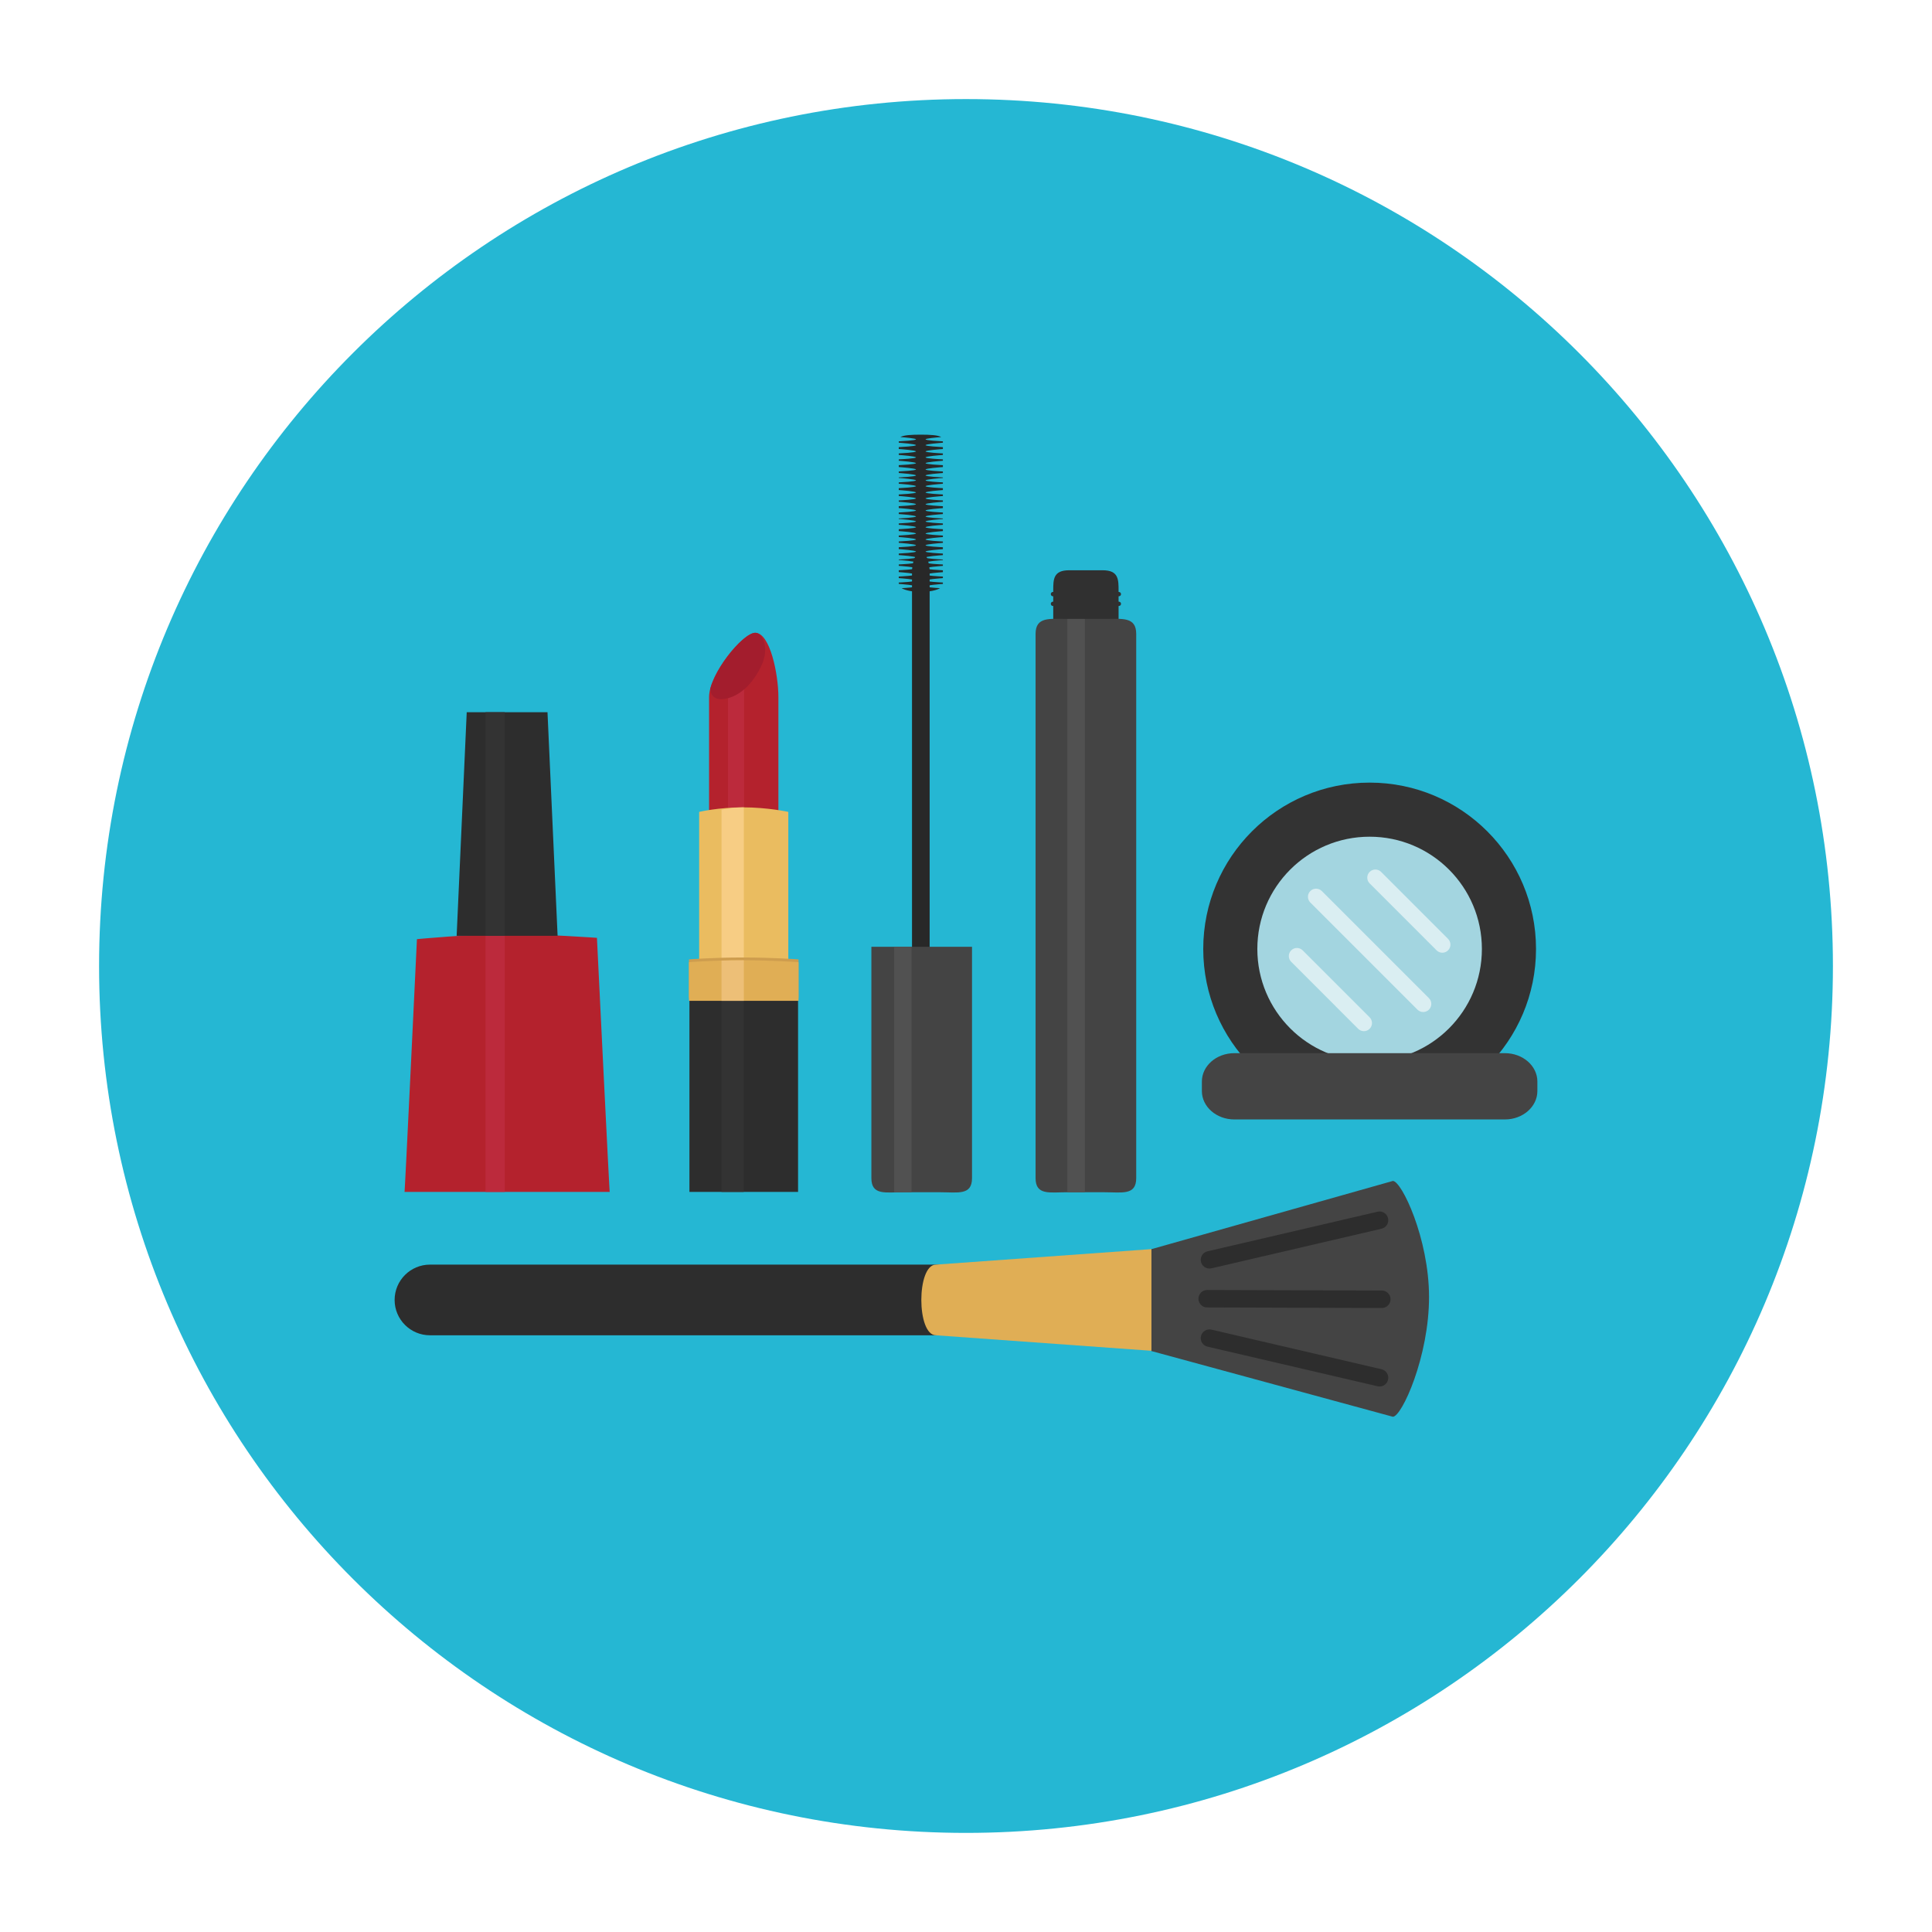 <svg width="78" height="78" viewBox="0 0 78 78" fill="none" xmlns="http://www.w3.org/2000/svg">
<g clip-path="url(#clip0_257_1262)" filter="url(#filter0_d_257_1262)">
<path d="M4 35.001C4 15.669 19.67 0 39 0C58.33 0 74 15.669 74 35.001C74 54.329 58.33 69.999 39 69.999C19.67 69.999 4 54.329 4 35.001Z" fill="#25B7D3"/>
<path d="M24.617 44.12C24.617 44.486 24.1 33.863 24.1 33.863C24.1 33.863 21.962 33.71 20.474 33.71C18.977 33.71 16.833 33.916 16.833 33.916C16.833 33.916 16.331 44.483 16.331 44.12H24.617Z" fill="#B4222D"/>
<path d="M18.843 24.754L18.436 33.782H22.512L22.104 24.754H18.843Z" fill="#2D2D2D"/>
<path d="M20.377 33.782H19.601V44.121H20.377V33.782Z" fill="#BC2A3C"/>
<path d="M19.602 24.754V33.729V33.782H20.378V33.711V24.754H19.602Z" fill="#333333"/>
<path d="M31.426 29.205C31.426 29.5 28.627 29.5 28.627 29.205C28.627 29.205 28.627 25.084 28.627 24.141C28.627 23.197 29.992 21.547 30.492 21.547C31.092 21.547 31.426 23.235 31.426 24.141C31.426 25.046 31.426 29.205 31.426 29.205Z" fill="#B4222D"/>
<path d="M30.042 29.508C30.042 29.508 29.393 29.5 29.393 29.205C29.393 25.297 29.393 25.297 29.393 24.141C29.393 23.197 29.542 22.447 30.042 22.659L30.042 29.508Z" fill="#BC2A3C"/>
<path d="M28.672 23.816C28.931 22.868 30.046 21.547 30.492 21.547C30.768 21.547 31.103 22.134 30.724 22.909C30.292 23.79 29.72 24.153 29.224 24.221C28.68 24.296 28.672 23.816 28.672 23.816Z" fill="#A31D2D"/>
<path d="M31.826 35.29C31.826 35.668 28.227 35.668 28.227 35.29V28.778C28.227 28.778 29.002 28.595 29.998 28.595C30.995 28.595 31.826 28.778 31.826 28.778V35.29Z" fill="#EABC60"/>
<path d="M29.999 28.595C29.68 28.595 29.385 28.636 29.13 28.691V35.54C29.405 35.563 29.717 35.574 30.03 35.574V28.596C30.019 28.595 30.009 28.595 29.999 28.595Z" fill="#F7CD84"/>
<path d="M29.992 34.941C28.778 34.941 27.834 35.191 27.834 35.191V44.12H32.22V35.191C32.22 35.191 31.207 34.941 29.992 34.941Z" fill="#2D2D2D"/>
<path d="M29.992 35.431C29.684 35.431 29.392 35.447 29.13 35.471V44.12H30.027C30.028 44.12 30.03 35.431 30.03 35.431C30.017 35.431 30.005 35.431 29.992 35.431Z" fill="#333333"/>
<path d="M32.239 36.293H27.815V34.733C27.815 34.733 28.767 34.656 29.992 34.656C31.217 34.656 32.239 34.733 32.239 34.733V36.293Z" fill="#CE9D4E"/>
<path d="M32.239 36.406H27.815V34.846C27.815 34.846 28.767 34.768 29.992 34.768C31.217 34.768 32.239 34.846 32.239 34.846V36.406Z" fill="#E0AE55"/>
<path d="M29.992 34.768C29.684 34.768 29.392 34.773 29.13 34.781V34.846V36.406H30.03V34.846V34.769C30.017 34.769 30.005 34.768 29.992 34.768Z" fill="#EDBF77"/>
<path d="M45.16 21.465C45.16 21.925 44.787 21.835 44.327 21.835H43.355C42.895 21.835 42.522 21.925 42.522 21.465V19.856C42.522 19.396 42.518 19.023 43.162 19.023H44.52C45.163 19.023 45.16 19.396 45.16 19.856V21.465Z" fill="#303030"/>
<path d="M45.258 19.986C45.258 20.034 45.22 20.073 45.173 20.073H42.508C42.461 20.073 42.424 20.034 42.424 19.986C42.424 19.938 42.461 19.899 42.508 19.899H45.173C45.22 19.899 45.258 19.938 45.258 19.986Z" fill="#303030"/>
<path d="M45.258 20.378C45.258 20.426 45.22 20.465 45.173 20.465H42.508C42.461 20.465 42.424 20.426 42.424 20.378C42.424 20.33 42.461 20.291 42.508 20.291H45.173C45.22 20.291 45.258 20.33 45.258 20.378Z" fill="#303030"/>
<path d="M45.872 43.563C45.872 44.272 45.298 44.134 44.589 44.134H43.092C42.384 44.134 41.809 44.272 41.809 43.563V21.594C41.809 20.885 42.383 20.988 43.092 20.988H44.589C45.298 20.988 45.872 20.885 45.872 21.594V43.563Z" fill="#444444"/>
<path d="M43.798 20.989H43.093V44.135H43.798V20.989Z" fill="#515151"/>
<path d="M37.532 35.295C37.532 35.747 37.373 36.114 37.176 36.114C36.979 36.114 36.82 35.747 36.82 35.295V19.113C36.82 18.66 36.979 18.293 37.176 18.293C37.373 18.293 37.532 18.66 37.532 19.113V35.295Z" fill="#282828"/>
<path d="M37.368 13.738C37.368 13.7 37.807 13.66 38 13.645C37.867 13.566 37.549 13.548 37.176 13.548C36.804 13.548 36.486 13.565 36.352 13.644C36.537 13.659 36.98 13.699 36.98 13.738C36.98 13.782 36.376 13.813 36.285 13.818V13.873C36.376 13.88 36.98 13.926 36.98 13.972C36.98 14.016 36.376 14.047 36.285 14.052V14.127C36.376 14.133 36.98 14.18 36.98 14.226C36.98 14.27 36.376 14.301 36.285 14.306V14.367C36.376 14.374 36.98 14.42 36.98 14.467C36.98 14.51 36.376 14.542 36.285 14.546V14.601C36.376 14.608 36.98 14.654 36.98 14.7C36.98 14.744 36.376 14.775 36.285 14.78V14.855C36.376 14.862 36.98 14.908 36.98 14.954C36.98 14.998 36.376 15.029 36.285 15.034V15.096C36.376 15.102 36.98 15.149 36.98 15.195C36.98 15.238 36.376 15.27 36.285 15.274V15.296C36.376 15.303 36.98 15.349 36.98 15.395C36.98 15.439 36.376 15.47 36.285 15.475V15.53C36.376 15.537 36.98 15.583 36.98 15.629C36.98 15.673 36.376 15.704 36.285 15.709V15.784C36.376 15.79 36.98 15.837 36.98 15.883C36.98 15.926 36.376 15.958 36.285 15.963V16.024C36.376 16.031 36.98 16.077 36.98 16.123C36.98 16.167 36.376 16.199 36.285 16.203V16.258C36.376 16.265 36.98 16.311 36.98 16.358C36.98 16.401 36.376 16.432 36.285 16.437V16.512C36.376 16.519 36.98 16.565 36.98 16.611C36.98 16.655 36.376 16.686 36.285 16.691V16.753C36.376 16.759 36.98 16.805 36.98 16.852C36.98 16.895 36.376 16.927 36.285 16.931V16.953C36.376 16.959 36.98 17.006 36.98 17.052C36.98 17.095 36.376 17.127 36.285 17.132V17.187C36.376 17.193 36.98 17.24 36.98 17.286C36.98 17.329 36.376 17.361 36.285 17.365V17.441C36.376 17.447 36.98 17.494 36.98 17.54C36.98 17.583 36.376 17.615 36.285 17.619V17.681C36.376 17.688 36.98 17.734 36.98 17.78C36.98 17.824 36.376 17.855 36.285 17.86V17.915C36.376 17.922 36.98 17.968 36.98 18.014C36.98 18.058 36.376 18.089 36.285 18.094V18.169C36.376 18.175 36.98 18.222 36.98 18.268C36.98 18.311 36.376 18.343 36.285 18.348V18.409C36.376 18.416 36.98 18.462 36.98 18.509C36.98 18.552 36.376 18.584 36.285 18.588V18.61C36.376 18.616 36.98 18.663 36.98 18.709C36.98 18.752 36.376 18.784 36.285 18.788V18.844C36.376 18.85 36.98 18.896 36.98 18.943C36.98 18.986 36.376 19.018 36.285 19.022V19.097C36.376 19.104 36.98 19.15 36.98 19.197C36.98 19.24 36.376 19.272 36.285 19.276V19.34C36.376 19.346 36.98 19.393 36.98 19.439C36.98 19.482 36.376 19.514 36.285 19.518V19.573C36.376 19.58 36.98 19.627 36.98 19.673C36.98 19.707 36.605 19.734 36.401 19.746C36.554 19.836 36.843 19.897 37.176 19.897C37.509 19.897 37.799 19.836 37.952 19.746C37.742 19.733 37.368 19.707 37.368 19.673C37.368 19.628 37.946 19.583 38.067 19.574V19.518C37.946 19.512 37.368 19.481 37.368 19.439C37.368 19.394 37.946 19.349 38.067 19.34V19.277C37.946 19.272 37.368 19.241 37.368 19.198C37.368 19.154 37.946 19.109 38.067 19.1V19.024C37.946 19.017 37.368 18.986 37.368 18.944C37.368 18.9 37.946 18.855 38.067 18.846V18.79C37.946 18.784 37.368 18.753 37.368 18.711C37.368 18.666 37.946 18.621 38.067 18.612V18.589C37.946 18.583 37.368 18.552 37.368 18.51C37.368 18.465 37.946 18.42 38.067 18.412V18.349C37.946 18.343 37.368 18.311 37.368 18.269C37.368 18.225 37.946 18.18 38.067 18.171V18.095C37.946 18.088 37.368 18.058 37.368 18.015C37.368 17.971 37.946 17.926 38.067 17.917V17.861C37.946 17.855 37.368 17.824 37.368 17.782C37.368 17.737 37.946 17.692 38.067 17.683V17.62C37.946 17.614 37.368 17.583 37.368 17.541C37.368 17.496 37.946 17.451 38.067 17.442V17.366C37.946 17.36 37.368 17.329 37.368 17.287C37.368 17.242 37.946 17.197 38.067 17.189V17.132C37.946 17.126 37.368 17.095 37.368 17.053C37.368 17.008 37.946 16.963 38.067 16.955V16.932C37.946 16.926 37.368 16.895 37.368 16.853C37.368 16.808 37.946 16.763 38.067 16.754V16.691C37.946 16.685 37.368 16.654 37.368 16.612C37.368 16.567 37.946 16.522 38.067 16.514V16.437C37.946 16.431 37.368 16.4 37.368 16.358C37.368 16.313 37.946 16.268 38.067 16.26V16.203C37.946 16.197 37.368 16.166 37.368 16.124C37.368 16.079 37.946 16.035 38.067 16.026V15.963C37.946 15.957 37.368 15.926 37.368 15.884C37.368 15.839 37.946 15.794 38.067 15.785V15.709C37.946 15.703 37.368 15.672 37.368 15.63C37.368 15.585 37.946 15.54 38.067 15.531V15.475C37.946 15.469 37.368 15.438 37.368 15.396C37.368 15.351 37.946 15.306 38.067 15.297V15.274C37.946 15.268 37.368 15.238 37.368 15.195C37.368 15.15 37.946 15.106 38.067 15.097V15.034C37.946 15.028 37.368 14.997 37.368 14.955C37.368 14.91 37.946 14.865 38.067 14.856V14.78C37.946 14.774 37.368 14.743 37.368 14.701C37.368 14.656 37.946 14.611 38.067 14.602V14.546C37.946 14.54 37.368 14.509 37.368 14.467C37.368 14.422 37.946 14.377 38.067 14.368V14.306C37.946 14.3 37.368 14.268 37.368 14.226C37.368 14.182 37.946 14.137 38.067 14.128V14.052C37.946 14.045 37.368 14.014 37.368 13.972C37.368 13.928 37.946 13.883 38.067 13.874V13.818C37.946 13.811 37.368 13.781 37.368 13.738Z" fill="#282828"/>
<path d="M36.285 14.602C36.277 14.601 36.273 14.601 36.273 14.601L36.285 14.602Z" fill="#282828"/>
<path d="M36.273 14.781C36.273 14.781 36.277 14.781 36.285 14.78L36.273 14.781Z" fill="#282828"/>
<path d="M39.243 43.563C39.243 44.272 38.669 44.134 37.96 44.134H36.463C35.754 44.134 35.18 44.272 35.18 43.563V34.225H39.243V43.563Z" fill="#444444"/>
<path d="M36.803 34.223H36.098V44.134H36.803V34.223Z" fill="#515151"/>
<path d="M55.295 41.03C59.005 41.03 62.013 38.023 62.013 34.313C62.013 30.603 59.005 27.596 55.295 27.596C51.585 27.596 48.578 30.603 48.578 34.313C48.578 38.023 51.585 41.03 55.295 41.03Z" fill="#333333"/>
<path d="M55.295 38.846C57.799 38.846 59.828 36.816 59.828 34.313C59.828 31.809 57.799 29.78 55.295 29.78C52.792 29.78 50.762 31.809 50.762 34.313C50.762 36.816 52.792 38.846 55.295 38.846Z" fill="#A3D5E0"/>
<path d="M62.068 40.048C62.068 40.681 61.481 41.195 60.757 41.195H49.834C49.11 41.195 48.523 40.681 48.523 40.048V39.665C48.523 39.032 49.11 38.519 49.834 38.519H60.757C61.481 38.519 62.068 39.032 62.068 39.665V40.048Z" fill="#444444"/>
<path d="M55.064 37.631C54.98 37.631 54.896 37.599 54.832 37.535L52.129 34.831C52.001 34.704 52.001 34.496 52.129 34.368C52.257 34.24 52.464 34.24 52.592 34.368L55.295 37.071C55.423 37.199 55.423 37.407 55.295 37.535C55.232 37.599 55.148 37.631 55.064 37.631Z" fill="#DAEEF2"/>
<path d="M58.231 34.464C58.147 34.464 58.063 34.432 57.999 34.368L55.296 31.665C55.168 31.537 55.168 31.329 55.296 31.201C55.424 31.073 55.631 31.073 55.759 31.201L58.462 33.905C58.59 34.032 58.59 34.24 58.462 34.368C58.398 34.432 58.314 34.464 58.231 34.464Z" fill="#DAEEF2"/>
<path d="M57.458 36.858C57.374 36.858 57.291 36.826 57.226 36.762L52.901 32.437C52.773 32.309 52.773 32.102 52.901 31.974C53.029 31.846 53.237 31.846 53.365 31.974L57.69 36.299C57.818 36.427 57.818 36.634 57.69 36.762C57.626 36.826 57.542 36.858 57.458 36.858Z" fill="#DAEEF2"/>
<path d="M47.788 48.483C47.788 49.27 47.149 49.909 46.361 49.909H17.359C16.571 49.909 15.932 49.27 15.932 48.483C15.932 47.695 16.571 47.056 17.359 47.056H46.361C47.149 47.056 47.788 47.695 47.788 48.483Z" fill="#2D2D2D"/>
<path d="M46.476 50.543C46.125 50.073 46.132 46.92 46.488 46.431L56.233 43.678C56.587 43.678 57.69 46 57.694 48.351C57.699 50.759 56.596 53.198 56.233 53.198L46.476 50.543Z" fill="#444444"/>
<path d="M46.487 50.535L37.788 49.909C36.999 49.909 36.999 47.056 37.788 47.056L46.487 46.43V50.535Z" fill="#E0AE55"/>
<path d="M48.829 47.215C48.669 47.215 48.524 47.105 48.486 46.942C48.442 46.752 48.56 46.563 48.749 46.519L55.616 44.92C55.806 44.876 55.995 44.993 56.039 45.183C56.083 45.373 55.966 45.562 55.776 45.607L48.91 47.206C48.883 47.212 48.856 47.215 48.829 47.215Z" fill="#2D2D2D"/>
<path d="M48.656 48.776C48.5 48.739 48.384 48.598 48.385 48.431C48.386 48.236 48.544 48.079 48.739 48.08L55.788 48.102C55.984 48.103 56.141 48.261 56.14 48.456C56.14 48.651 55.981 48.808 55.786 48.808L48.737 48.785C48.709 48.785 48.682 48.782 48.656 48.776Z" fill="#2D2D2D"/>
<path d="M55.696 51.977C55.857 51.977 56.002 51.867 56.039 51.704C56.084 51.514 55.966 51.324 55.776 51.28L48.91 49.681C48.719 49.637 48.531 49.755 48.486 49.945C48.442 50.135 48.56 50.324 48.75 50.368L55.616 51.967C55.643 51.974 55.67 51.977 55.696 51.977Z" fill="#2D2D2D"/>
</g>
<defs>
<filter id="filter0_d_257_1262" x="0" y="0" width="78" height="78" filterUnits="userSpaceOnUse" color-interpolation-filters="sRGB">
<feFlood flood-opacity="0" result="BackgroundImageFix"/>
<feColorMatrix in="SourceAlpha" type="matrix" values="0 0 0 0 0 0 0 0 0 0 0 0 0 0 0 0 0 0 127 0" result="hardAlpha"/>
<feOffset dy="4"/>
<feGaussianBlur stdDeviation="2"/>
<feColorMatrix type="matrix" values="0 0 0 0 0 0 0 0 0 0 0 0 0 0 0 0 0 0 0.25 0"/>
<feBlend mode="normal" in2="BackgroundImageFix" result="effect1_dropShadow_257_1262"/>
<feBlend mode="normal" in="SourceGraphic" in2="effect1_dropShadow_257_1262" result="shape"/>
</filter>
<clipPath id="clip0_257_1262">
<rect width="70" height="70" fill="white" transform="translate(4)"/>
</clipPath>
</defs>
</svg>

